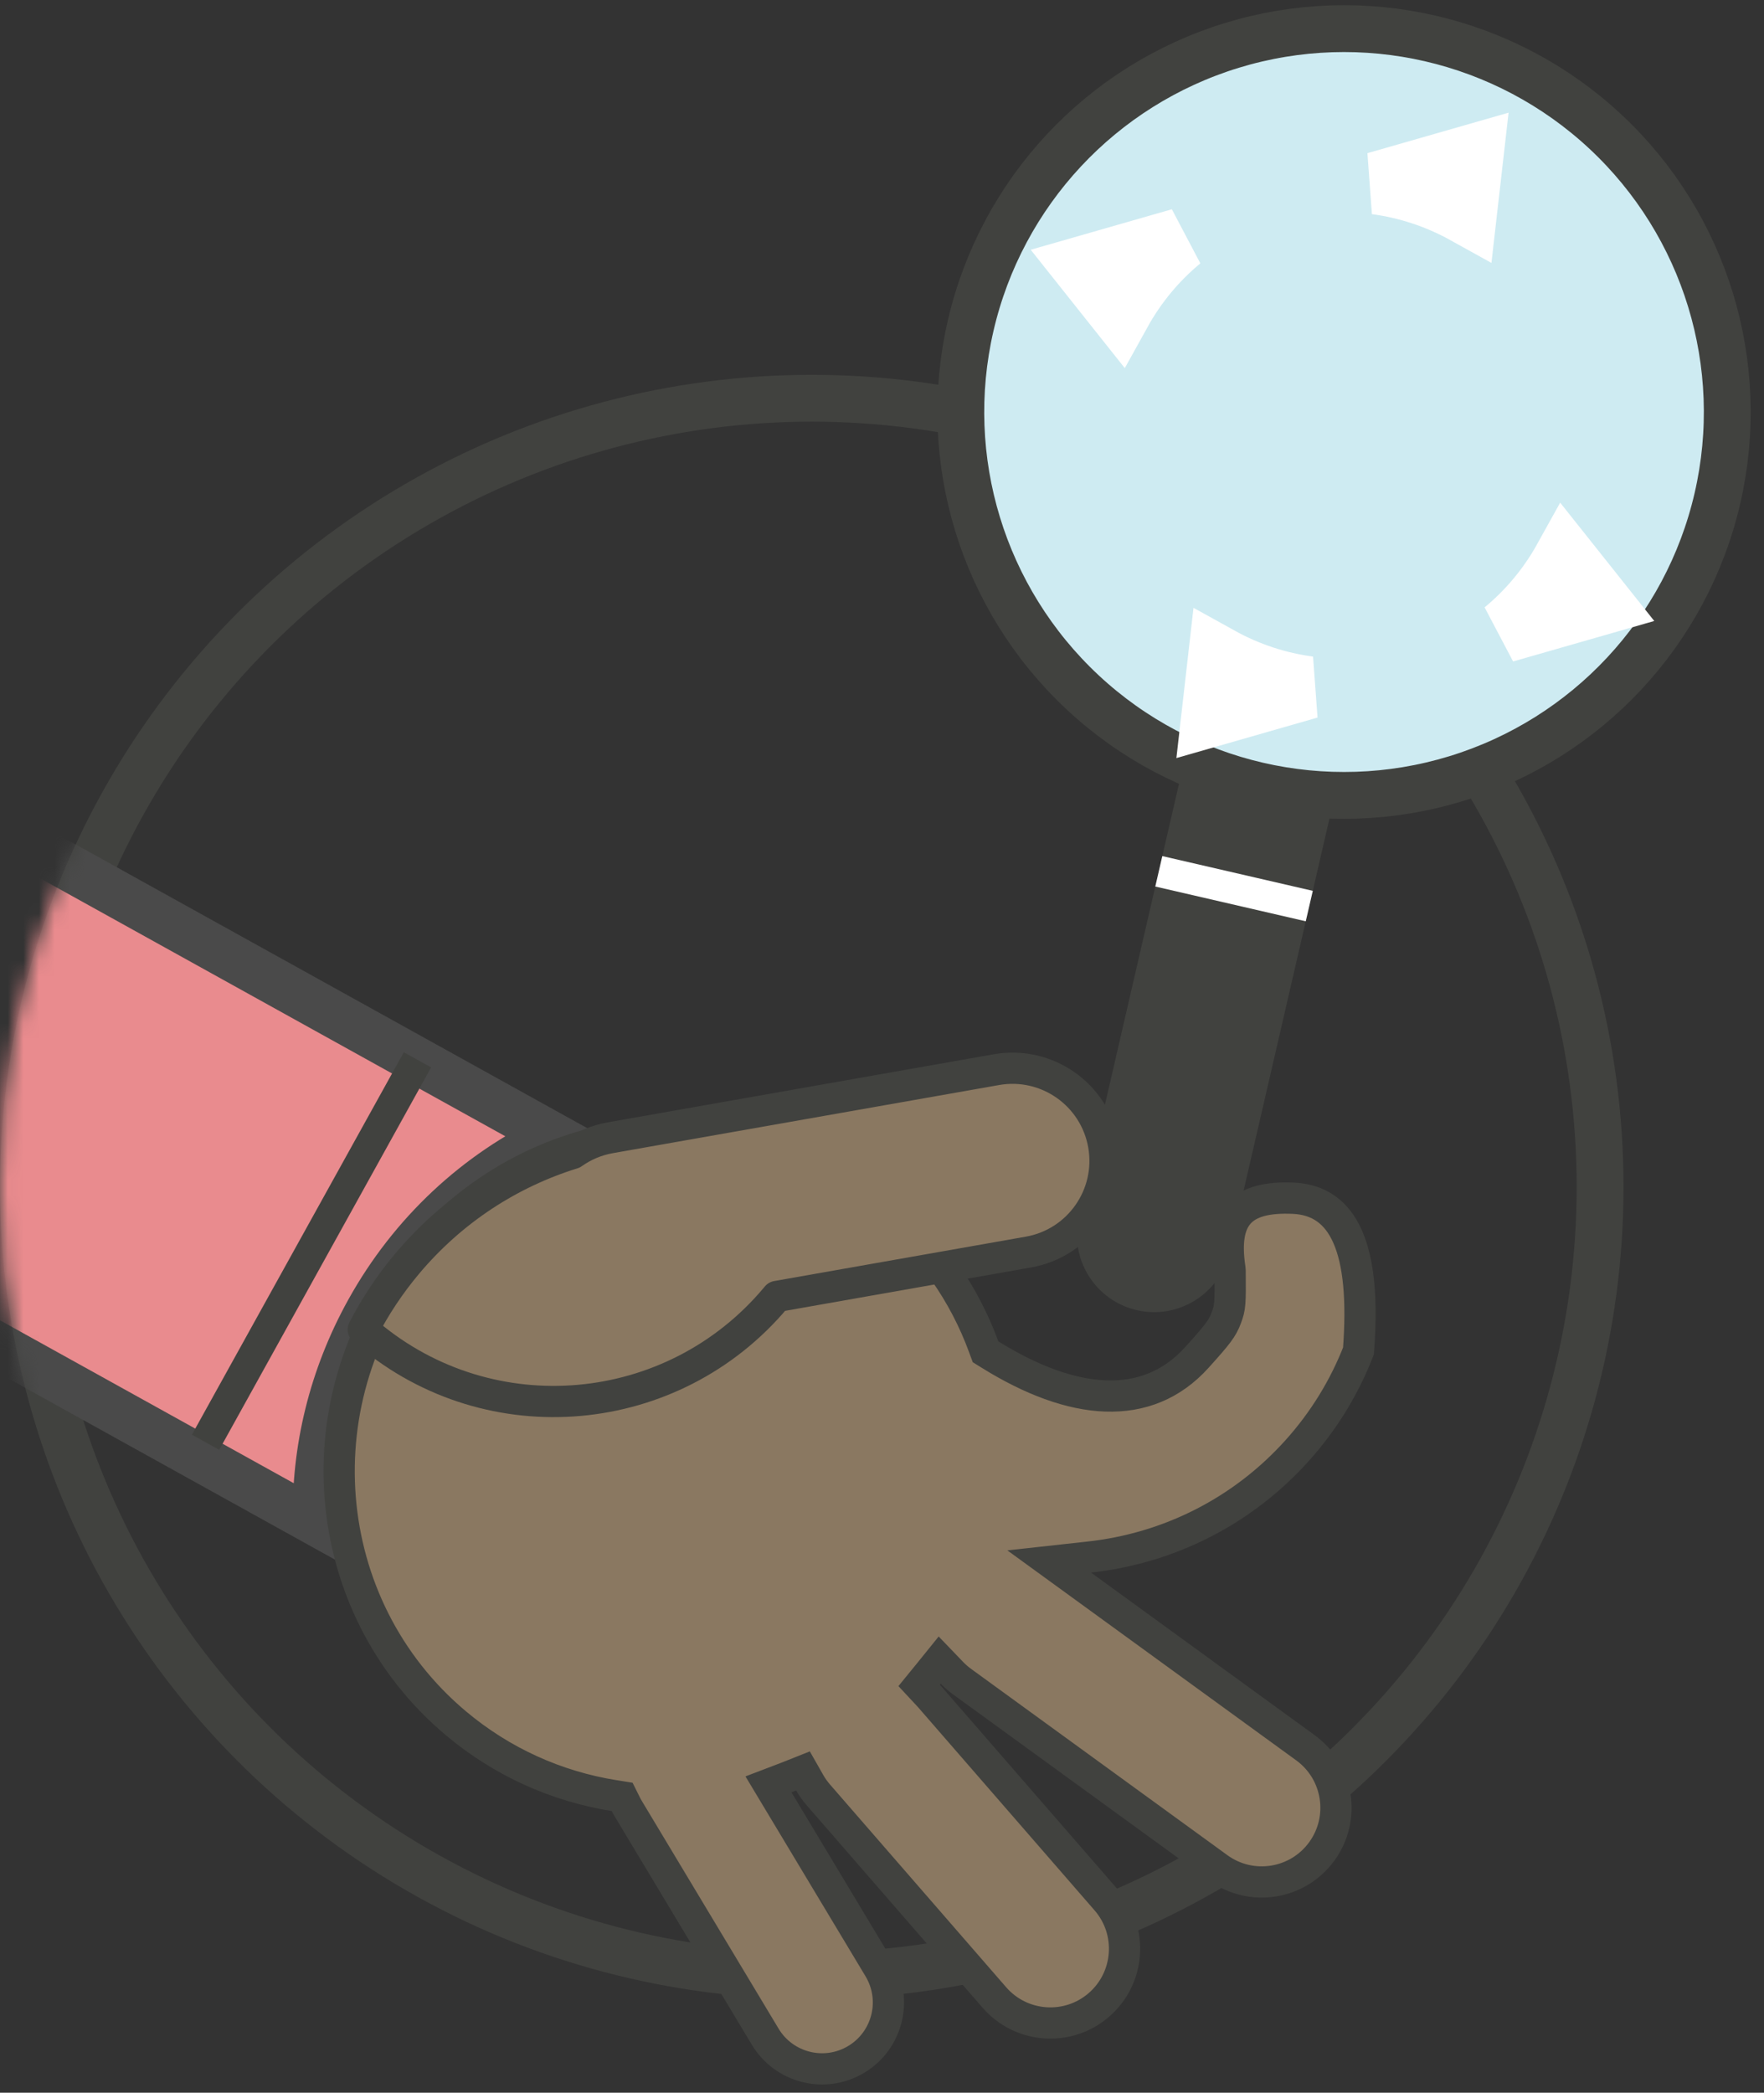 <?xml version="1.0" encoding="UTF-8"?>
<svg width="113px" height="134px" viewBox="0 0 113 134" version="1.1" xmlns="http://www.w3.org/2000/svg" xmlns:xlink="http://www.w3.org/1999/xlink">
    <rect x="0" y="0" width="113" height="134" fill="#333333" stroke="none"/>
    <!-- Generator: Sketch 50 (54983) - http://www.bohemiancoding.com/sketch -->
    <title>busqueda</title>
    <desc>Created with Sketch.</desc>
    <defs>
        <circle id="path-1" cx="52" cy="81" r="52"></circle>
    </defs>
    <g id="metafora" stroke="none" stroke-width="1" fill="none" fill-rule="evenodd">
        <g id="iconos" transform="translate(-77, -487)">
            <g id="busqueda" transform="translate(77, 482)">
                <mask id="mask-2" fill="white">
                    <use xlink:href="#path-1"></use>
                </mask>
                <circle stroke="#41423F" stroke-width="3" cx="52" cy="81" r="50.5"></circle>
                <g id="sleeve" mask="url(#mask-2)">
                    <g transform="translate(2.769, 76.213) rotate(119) translate(-2.769, -76.213) translate(-13.231, 43.213)">
                        <path d="M30.5,4.963 C26.494,7.313 21.867,8.587 17.041,8.587 C11.338,8.587 5.923,6.805 1.5,3.604 L1.5,63.5 L30.5,63.5 L30.5,4.963 Z" id="Combined-Shape" stroke="#4A4A4A" stroke-width="3" fill="#E98B8E" fill-rule="evenodd"></path>
                        <path d="M2.446,13.657 L28.446,13.657" id="Line-3" stroke="#41423F" stroke-width="2" fill="none" stroke-linecap="square" stroke-linejoin="round"></path>
                    </g>
                </g>
                <g id="lupa" transform="translate(82.724, 48) rotate(13) translate(-82.724, -48) translate(56.224, 5)">
                    <circle id="Oval-26" stroke="#41423F" stroke-width="3" fill="#CEEBF2" cx="26.049" cy="26.049" r="24.549"></circle>
                    <path d="M11.124,21.579 L6.589,26.114 L10.003,27.529 C10.003,25.429 10.4,23.422 11.124,21.579 Z M20.339,12.364 C22.182,11.641 24.188,11.244 26.288,11.244 L24.874,7.829 L20.339,12.364 Z M41.452,33.478 L45.987,28.943 L42.573,27.529 C42.573,29.628 42.176,31.635 41.452,33.478 Z M32.237,42.693 C30.395,43.416 28.388,43.814 26.288,43.814 L27.702,47.228 L32.237,42.693 Z" id="Oval-26-Copy" stroke="#FFFFFF" stroke-width="4" transform="translate(26.288, 27.529) rotate(16) translate(-26.288, -27.529) "></path>
                    <path d="M21.103,50.12 L30.995,50.12 L30.995,80.125 C30.995,82.857 28.781,85.071 26.049,85.071 L26.049,85.071 C23.317,85.071 21.103,82.857 21.103,80.125 L21.103,50.12 Z" id="Rectangle-10" fill="#41423F"></path>
                    <path d="M21.103,57.374 L30.995,57.374" id="Line-5" stroke="#FFFFFF" stroke-width="2"></path>
                </g>
                <g id="hand" transform="translate(58.647, 101.012) rotate(130) translate(-58.647, -101.012) translate(25.647, 65.012)" fill="#8A7861" stroke="#41423F" stroke-width="2">
                    <path d="M7.481,20.373 C2.119,24.211 0.7,27.29 2.668,29.856 C4.714,32.524 6.507,32.586 8.734,30.068 L8.834,29.97 C10.448,28.592 10.609,28.469 11.288,28.228 C11.983,27.981 12.436,27.967 14.44,28.037 C19.218,28.204 21.946,32.157 22.824,38.301 L22.873,38.642 L22.702,38.941 C20.897,42.086 19.935,45.641 19.935,49.335 C19.935,61.017 29.55,70.493 41.419,70.493 C53.288,70.493 62.904,61.017 62.904,49.335 C62.904,45.503 61.868,41.821 59.933,38.594 L59.668,38.152 L59.874,37.679 C59.92,37.574 59.962,37.467 60,37.357 L65.541,21.265 C66.305,19.046 65.125,16.627 62.906,15.863 C60.687,15.099 58.268,16.279 57.504,18.498 L53.03,31.491 L51.986,30.909 C51.897,30.859 51.806,30.81 51.716,30.761 L50.95,30.349 L51.253,29.533 C51.361,29.24 51.441,28.935 51.491,28.62 L54.182,11.632 C54.592,9.04 52.824,6.606 50.232,6.195 C47.64,5.785 45.205,7.553 44.795,10.145 L42.104,27.133 C42.095,27.189 42.087,27.246 42.081,27.302 L41.974,28.168 L41.102,28.18 C41.06,28.181 41.06,28.181 41.017,28.181 L39.884,28.202 L40.005,27.075 C40.035,26.796 40.04,26.514 40.02,26.229 L38.605,5.987 C38.422,3.369 36.151,1.395 33.533,1.578 C30.915,1.761 28.941,4.032 29.124,6.65 L30.539,26.887 L28.67,25.1 C24.959,21.552 20.117,19.466 14.914,19.285 C12.36,19.195 9.853,19.568 7.481,20.373 Z" id="Combined-Shape"></path>
                    <path d="M28.752,51.16 C28.792,51.16 28.832,51.16 28.872,51.16 C39.111,51.16 47.412,59.436 47.412,69.644 C47.412,69.794 47.41,69.943 47.407,70.091 C45.791,70.457 44.11,70.65 42.384,70.65 C37.871,70.65 33.666,69.331 30.137,67.059 C29.312,66.844 28.52,66.447 27.823,65.862 L8.589,49.722 C6.08,47.617 5.753,43.877 7.858,41.368 C9.963,38.86 13.703,38.533 16.212,40.638 L28.752,51.16 Z" id="Combined-Shape" stroke-linecap="round" stroke-linejoin="round"></path>
                </g>
            </g>
        </g>
    </g>
</svg>